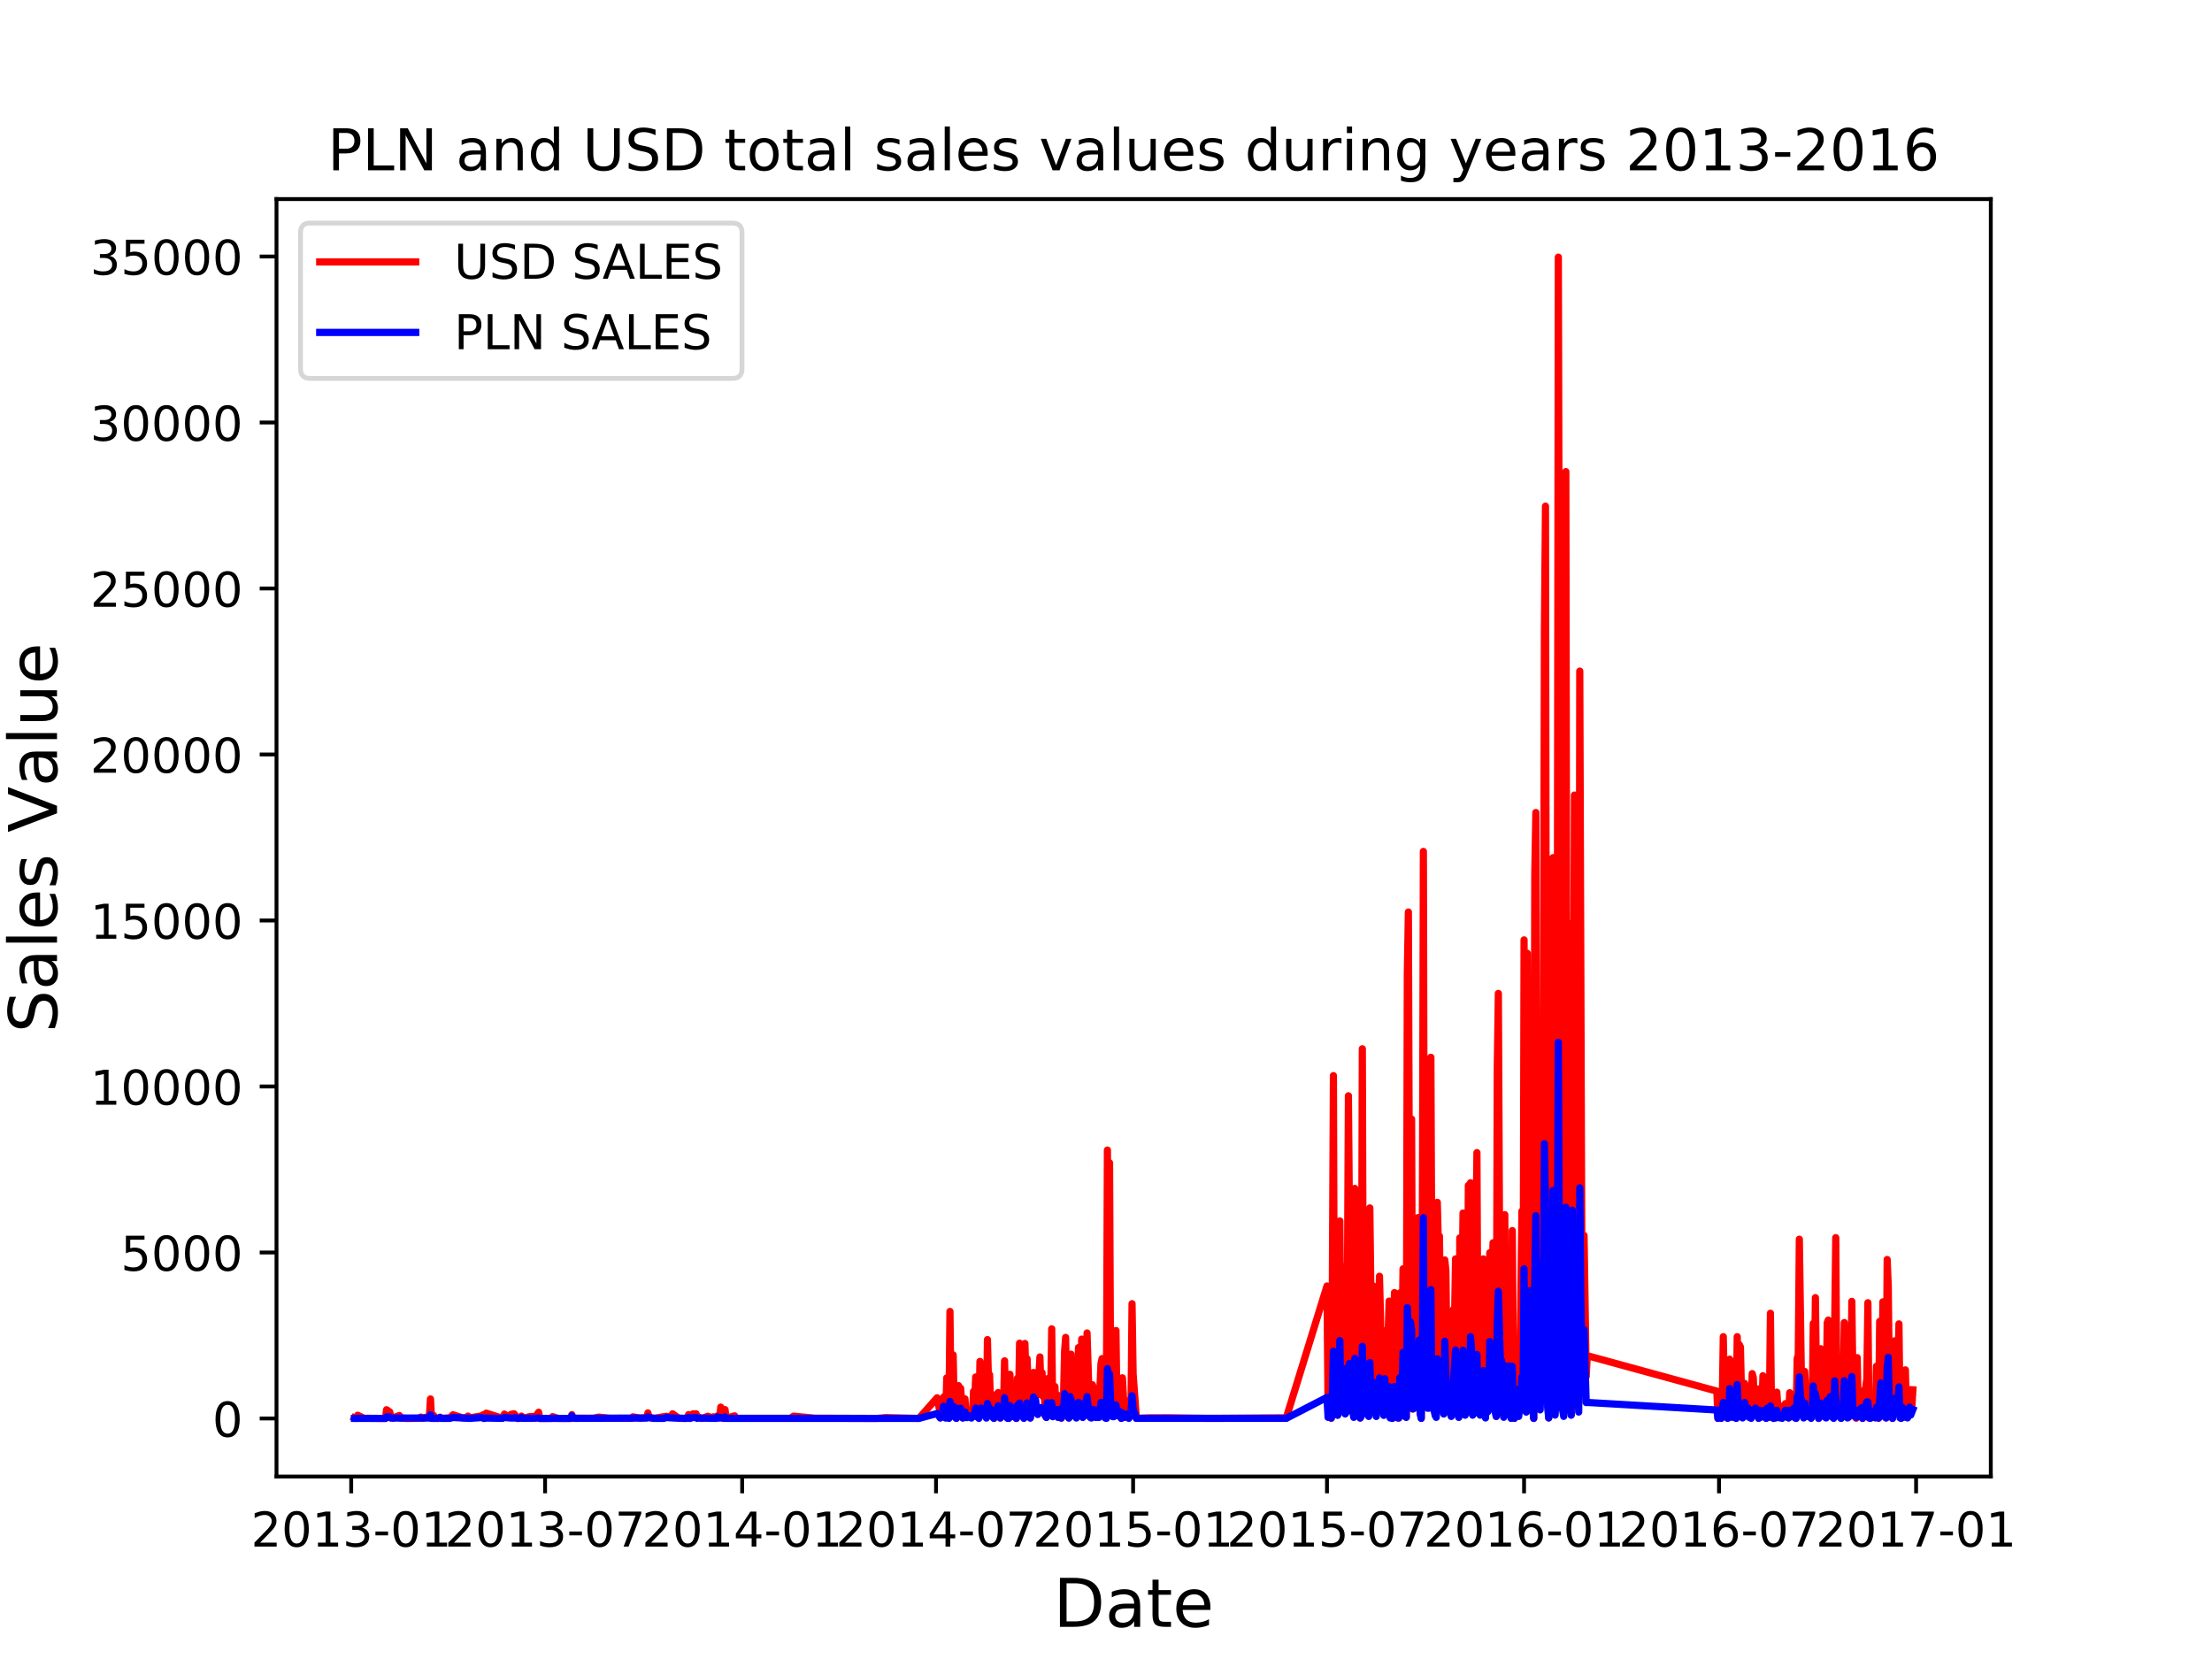 <?xml version="1.0" encoding="utf-8" standalone="no"?>
<!DOCTYPE svg PUBLIC "-//W3C//DTD SVG 1.1//EN"
  "http://www.w3.org/Graphics/SVG/1.1/DTD/svg11.dtd">
<!-- Created with matplotlib (https://matplotlib.org/) -->
<svg height="345.6pt" version="1.1" viewBox="0 0 460.8 345.6" width="460.8pt" xmlns="http://www.w3.org/2000/svg" xmlns:xlink="http://www.w3.org/1999/xlink">
 <defs>
  <style type="text/css">
*{stroke-linecap:butt;stroke-linejoin:round;}
  </style>
 </defs>
 <g id="figure_1">
  <g id="patch_1">
   <path d="M 0 345.6 
L 460.8 345.6 
L 460.8 0 
L 0 0 
z
" style="fill:#ffffff;"/>
  </g>
  <g id="axes_1">
   <g id="patch_2">
    <path d="M 57.6 307.584 
L 414.72 307.584 
L 414.72 41.472 
L 57.6 41.472 
z
" style="fill:#ffffff;"/>
   </g>
   <g id="matplotlib.axis_1">
    <g id="xtick_1">
     <g id="line2d_1">
      <defs>
       <path d="M 0 0 
L 0 3.5 
" id="m0c2eae03b6" style="stroke:#000000;stroke-width:0.8;"/>
      </defs>
      <g>
       <use style="stroke:#000000;stroke-width:0.8;" x="73.163" xlink:href="#m0c2eae03b6" y="307.584"/>
      </g>
     </g>
     <g id="text_1">
      <!-- 2013-01 -->
      <defs>
       <path d="M 19.188 8.297 
L 53.609 8.297 
L 53.609 0 
L 7.328 0 
L 7.328 8.297 
Q 12.938 14.109 22.625 23.891 
Q 32.328 33.688 34.812 36.531 
Q 39.547 41.844 41.422 45.531 
Q 43.312 49.219 43.312 52.781 
Q 43.312 58.594 39.234 62.25 
Q 35.156 65.922 28.609 65.922 
Q 23.969 65.922 18.812 64.312 
Q 13.672 62.703 7.812 59.422 
L 7.812 69.391 
Q 13.766 71.781 18.938 73 
Q 24.125 74.219 28.422 74.219 
Q 39.75 74.219 46.484 68.547 
Q 53.219 62.891 53.219 53.422 
Q 53.219 48.922 51.531 44.891 
Q 49.859 40.875 45.406 35.406 
Q 44.188 33.984 37.641 27.219 
Q 31.109 20.453 19.188 8.297 
z
" id="DejaVuSans-50"/>
       <path d="M 31.781 66.406 
Q 24.172 66.406 20.328 58.906 
Q 16.5 51.422 16.5 36.375 
Q 16.5 21.391 20.328 13.891 
Q 24.172 6.391 31.781 6.391 
Q 39.453 6.391 43.281 13.891 
Q 47.125 21.391 47.125 36.375 
Q 47.125 51.422 43.281 58.906 
Q 39.453 66.406 31.781 66.406 
z
M 31.781 74.219 
Q 44.047 74.219 50.516 64.516 
Q 56.984 54.828 56.984 36.375 
Q 56.984 17.969 50.516 8.266 
Q 44.047 -1.422 31.781 -1.422 
Q 19.531 -1.422 13.062 8.266 
Q 6.594 17.969 6.594 36.375 
Q 6.594 54.828 13.062 64.516 
Q 19.531 74.219 31.781 74.219 
z
" id="DejaVuSans-48"/>
       <path d="M 12.406 8.297 
L 28.516 8.297 
L 28.516 63.922 
L 10.984 60.406 
L 10.984 69.391 
L 28.422 72.906 
L 38.281 72.906 
L 38.281 8.297 
L 54.391 8.297 
L 54.391 0 
L 12.406 0 
z
" id="DejaVuSans-49"/>
       <path d="M 40.578 39.312 
Q 47.656 37.797 51.625 33 
Q 55.609 28.219 55.609 21.188 
Q 55.609 10.406 48.188 4.484 
Q 40.766 -1.422 27.094 -1.422 
Q 22.516 -1.422 17.656 -0.516 
Q 12.797 0.391 7.625 2.203 
L 7.625 11.719 
Q 11.719 9.328 16.594 8.109 
Q 21.484 6.891 26.812 6.891 
Q 36.078 6.891 40.938 10.547 
Q 45.797 14.203 45.797 21.188 
Q 45.797 27.641 41.281 31.266 
Q 36.766 34.906 28.719 34.906 
L 20.219 34.906 
L 20.219 43.016 
L 29.109 43.016 
Q 36.375 43.016 40.234 45.922 
Q 44.094 48.828 44.094 54.297 
Q 44.094 59.906 40.109 62.906 
Q 36.141 65.922 28.719 65.922 
Q 24.656 65.922 20.016 65.031 
Q 15.375 64.156 9.812 62.312 
L 9.812 71.094 
Q 15.438 72.656 20.344 73.438 
Q 25.25 74.219 29.594 74.219 
Q 40.828 74.219 47.359 69.109 
Q 53.906 64.016 53.906 55.328 
Q 53.906 49.266 50.438 45.094 
Q 46.969 40.922 40.578 39.312 
z
" id="DejaVuSans-51"/>
       <path d="M 4.891 31.391 
L 31.203 31.391 
L 31.203 23.391 
L 4.891 23.391 
z
" id="DejaVuSans-45"/>
      </defs>
      <g transform="translate(52.272 322.182)scale(0.1 -0.1)">
       <use xlink:href="#DejaVuSans-50"/>
       <use x="63.623" xlink:href="#DejaVuSans-48"/>
       <use x="127.246" xlink:href="#DejaVuSans-49"/>
       <use x="190.869" xlink:href="#DejaVuSans-51"/>
       <use x="254.492" xlink:href="#DejaVuSans-45"/>
       <use x="290.576" xlink:href="#DejaVuSans-48"/>
       <use x="354.199" xlink:href="#DejaVuSans-49"/>
      </g>
     </g>
    </g>
    <g id="xtick_2">
     <g id="line2d_2">
      <g>
       <use style="stroke:#000000;stroke-width:0.8;" x="113.55" xlink:href="#m0c2eae03b6" y="307.584"/>
      </g>
     </g>
     <g id="text_2">
      <!-- 2013-07 -->
      <defs>
       <path d="M 8.203 72.906 
L 55.078 72.906 
L 55.078 68.703 
L 28.609 0 
L 18.312 0 
L 43.219 64.594 
L 8.203 64.594 
z
" id="DejaVuSans-55"/>
      </defs>
      <g transform="translate(92.659 322.182)scale(0.1 -0.1)">
       <use xlink:href="#DejaVuSans-50"/>
       <use x="63.623" xlink:href="#DejaVuSans-48"/>
       <use x="127.246" xlink:href="#DejaVuSans-49"/>
       <use x="190.869" xlink:href="#DejaVuSans-51"/>
       <use x="254.492" xlink:href="#DejaVuSans-45"/>
       <use x="290.576" xlink:href="#DejaVuSans-48"/>
       <use x="354.199" xlink:href="#DejaVuSans-55"/>
      </g>
     </g>
    </g>
    <g id="xtick_3">
     <g id="line2d_3">
      <g>
       <use style="stroke:#000000;stroke-width:0.8;" x="154.606" xlink:href="#m0c2eae03b6" y="307.584"/>
      </g>
     </g>
     <g id="text_3">
      <!-- 2014-01 -->
      <defs>
       <path d="M 37.797 64.312 
L 12.891 25.391 
L 37.797 25.391 
z
M 35.203 72.906 
L 47.609 72.906 
L 47.609 25.391 
L 58.016 25.391 
L 58.016 17.188 
L 47.609 17.188 
L 47.609 0 
L 37.797 0 
L 37.797 17.188 
L 4.891 17.188 
L 4.891 26.703 
z
" id="DejaVuSans-52"/>
      </defs>
      <g transform="translate(133.714 322.182)scale(0.1 -0.1)">
       <use xlink:href="#DejaVuSans-50"/>
       <use x="63.623" xlink:href="#DejaVuSans-48"/>
       <use x="127.246" xlink:href="#DejaVuSans-49"/>
       <use x="190.869" xlink:href="#DejaVuSans-52"/>
       <use x="254.492" xlink:href="#DejaVuSans-45"/>
       <use x="290.576" xlink:href="#DejaVuSans-48"/>
       <use x="354.199" xlink:href="#DejaVuSans-49"/>
      </g>
     </g>
    </g>
    <g id="xtick_4">
     <g id="line2d_4">
      <g>
       <use style="stroke:#000000;stroke-width:0.8;" x="194.992" xlink:href="#m0c2eae03b6" y="307.584"/>
      </g>
     </g>
     <g id="text_4">
      <!-- 2014-07 -->
      <g transform="translate(174.101 322.182)scale(0.1 -0.1)">
       <use xlink:href="#DejaVuSans-50"/>
       <use x="63.623" xlink:href="#DejaVuSans-48"/>
       <use x="127.246" xlink:href="#DejaVuSans-49"/>
       <use x="190.869" xlink:href="#DejaVuSans-52"/>
       <use x="254.492" xlink:href="#DejaVuSans-45"/>
       <use x="290.576" xlink:href="#DejaVuSans-48"/>
       <use x="354.199" xlink:href="#DejaVuSans-55"/>
      </g>
     </g>
    </g>
    <g id="xtick_5">
     <g id="line2d_5">
      <g>
       <use style="stroke:#000000;stroke-width:0.8;" x="236.048" xlink:href="#m0c2eae03b6" y="307.584"/>
      </g>
     </g>
     <g id="text_5">
      <!-- 2015-01 -->
      <defs>
       <path d="M 10.797 72.906 
L 49.516 72.906 
L 49.516 64.594 
L 19.828 64.594 
L 19.828 46.734 
Q 21.969 47.469 24.109 47.828 
Q 26.266 48.188 28.422 48.188 
Q 40.625 48.188 47.75 41.5 
Q 54.891 34.812 54.891 23.391 
Q 54.891 11.625 47.562 5.094 
Q 40.234 -1.422 26.906 -1.422 
Q 22.312 -1.422 17.547 -0.641 
Q 12.797 0.141 7.719 1.703 
L 7.719 11.625 
Q 12.109 9.234 16.797 8.062 
Q 21.484 6.891 26.703 6.891 
Q 35.156 6.891 40.078 11.328 
Q 45.016 15.766 45.016 23.391 
Q 45.016 31 40.078 35.438 
Q 35.156 39.891 26.703 39.891 
Q 22.75 39.891 18.812 39.016 
Q 14.891 38.141 10.797 36.281 
z
" id="DejaVuSans-53"/>
      </defs>
      <g transform="translate(215.157 322.182)scale(0.1 -0.1)">
       <use xlink:href="#DejaVuSans-50"/>
       <use x="63.623" xlink:href="#DejaVuSans-48"/>
       <use x="127.246" xlink:href="#DejaVuSans-49"/>
       <use x="190.869" xlink:href="#DejaVuSans-53"/>
       <use x="254.492" xlink:href="#DejaVuSans-45"/>
       <use x="290.576" xlink:href="#DejaVuSans-48"/>
       <use x="354.199" xlink:href="#DejaVuSans-49"/>
      </g>
     </g>
    </g>
    <g id="xtick_6">
     <g id="line2d_6">
      <g>
       <use style="stroke:#000000;stroke-width:0.8;" x="276.435" xlink:href="#m0c2eae03b6" y="307.584"/>
      </g>
     </g>
     <g id="text_6">
      <!-- 2015-07 -->
      <g transform="translate(255.544 322.182)scale(0.1 -0.1)">
       <use xlink:href="#DejaVuSans-50"/>
       <use x="63.623" xlink:href="#DejaVuSans-48"/>
       <use x="127.246" xlink:href="#DejaVuSans-49"/>
       <use x="190.869" xlink:href="#DejaVuSans-53"/>
       <use x="254.492" xlink:href="#DejaVuSans-45"/>
       <use x="290.576" xlink:href="#DejaVuSans-48"/>
       <use x="354.199" xlink:href="#DejaVuSans-55"/>
      </g>
     </g>
    </g>
    <g id="xtick_7">
     <g id="line2d_7">
      <g>
       <use style="stroke:#000000;stroke-width:0.8;" x="317.491" xlink:href="#m0c2eae03b6" y="307.584"/>
      </g>
     </g>
     <g id="text_7">
      <!-- 2016-01 -->
      <defs>
       <path d="M 33.016 40.375 
Q 26.375 40.375 22.484 35.828 
Q 18.609 31.297 18.609 23.391 
Q 18.609 15.531 22.484 10.953 
Q 26.375 6.391 33.016 6.391 
Q 39.656 6.391 43.531 10.953 
Q 47.406 15.531 47.406 23.391 
Q 47.406 31.297 43.531 35.828 
Q 39.656 40.375 33.016 40.375 
z
M 52.594 71.297 
L 52.594 62.312 
Q 48.875 64.062 45.094 64.984 
Q 41.312 65.922 37.594 65.922 
Q 27.828 65.922 22.672 59.328 
Q 17.531 52.734 16.797 39.406 
Q 19.672 43.656 24.016 45.922 
Q 28.375 48.188 33.594 48.188 
Q 44.578 48.188 50.953 41.516 
Q 57.328 34.859 57.328 23.391 
Q 57.328 12.156 50.688 5.359 
Q 44.047 -1.422 33.016 -1.422 
Q 20.359 -1.422 13.672 8.266 
Q 6.984 17.969 6.984 36.375 
Q 6.984 53.656 15.188 63.938 
Q 23.391 74.219 37.203 74.219 
Q 40.922 74.219 44.703 73.484 
Q 48.484 72.75 52.594 71.297 
z
" id="DejaVuSans-54"/>
      </defs>
      <g transform="translate(296.6 322.182)scale(0.1 -0.1)">
       <use xlink:href="#DejaVuSans-50"/>
       <use x="63.623" xlink:href="#DejaVuSans-48"/>
       <use x="127.246" xlink:href="#DejaVuSans-49"/>
       <use x="190.869" xlink:href="#DejaVuSans-54"/>
       <use x="254.492" xlink:href="#DejaVuSans-45"/>
       <use x="290.576" xlink:href="#DejaVuSans-48"/>
       <use x="354.199" xlink:href="#DejaVuSans-49"/>
      </g>
     </g>
    </g>
    <g id="xtick_8">
     <g id="line2d_8">
      <g>
       <use style="stroke:#000000;stroke-width:0.8;" x="358.101" xlink:href="#m0c2eae03b6" y="307.584"/>
      </g>
     </g>
     <g id="text_8">
      <!-- 2016-07 -->
      <g transform="translate(337.209 322.182)scale(0.1 -0.1)">
       <use xlink:href="#DejaVuSans-50"/>
       <use x="63.623" xlink:href="#DejaVuSans-48"/>
       <use x="127.246" xlink:href="#DejaVuSans-49"/>
       <use x="190.869" xlink:href="#DejaVuSans-54"/>
       <use x="254.492" xlink:href="#DejaVuSans-45"/>
       <use x="290.576" xlink:href="#DejaVuSans-48"/>
       <use x="354.199" xlink:href="#DejaVuSans-55"/>
      </g>
     </g>
    </g>
    <g id="xtick_9">
     <g id="line2d_9">
      <g>
       <use style="stroke:#000000;stroke-width:0.8;" x="399.157" xlink:href="#m0c2eae03b6" y="307.584"/>
      </g>
     </g>
     <g id="text_9">
      <!-- 2017-01 -->
      <g transform="translate(378.265 322.182)scale(0.1 -0.1)">
       <use xlink:href="#DejaVuSans-50"/>
       <use x="63.623" xlink:href="#DejaVuSans-48"/>
       <use x="127.246" xlink:href="#DejaVuSans-49"/>
       <use x="190.869" xlink:href="#DejaVuSans-55"/>
       <use x="254.492" xlink:href="#DejaVuSans-45"/>
       <use x="290.576" xlink:href="#DejaVuSans-48"/>
       <use x="354.199" xlink:href="#DejaVuSans-49"/>
      </g>
     </g>
    </g>
    <g id="text_10">
     <!-- Date -->
     <defs>
      <path d="M 19.672 64.797 
L 19.672 8.109 
L 31.594 8.109 
Q 46.688 8.109 53.688 14.938 
Q 60.688 21.781 60.688 36.531 
Q 60.688 51.172 53.688 57.984 
Q 46.688 64.797 31.594 64.797 
z
M 9.812 72.906 
L 30.078 72.906 
Q 51.266 72.906 61.172 64.094 
Q 71.094 55.281 71.094 36.531 
Q 71.094 17.672 61.125 8.828 
Q 51.172 0 30.078 0 
L 9.812 0 
z
" id="DejaVuSans-68"/>
      <path d="M 34.281 27.484 
Q 23.391 27.484 19.188 25 
Q 14.984 22.516 14.984 16.5 
Q 14.984 11.719 18.141 8.906 
Q 21.297 6.109 26.703 6.109 
Q 34.188 6.109 38.703 11.406 
Q 43.219 16.703 43.219 25.484 
L 43.219 27.484 
z
M 52.203 31.203 
L 52.203 0 
L 43.219 0 
L 43.219 8.297 
Q 40.141 3.328 35.547 0.953 
Q 30.953 -1.422 24.312 -1.422 
Q 15.922 -1.422 10.953 3.297 
Q 6 8.016 6 15.922 
Q 6 25.141 12.172 29.828 
Q 18.359 34.516 30.609 34.516 
L 43.219 34.516 
L 43.219 35.406 
Q 43.219 41.609 39.141 45 
Q 35.062 48.391 27.688 48.391 
Q 23 48.391 18.547 47.266 
Q 14.109 46.141 10.016 43.891 
L 10.016 52.203 
Q 14.938 54.109 19.578 55.047 
Q 24.219 56 28.609 56 
Q 40.484 56 46.344 49.844 
Q 52.203 43.703 52.203 31.203 
z
" id="DejaVuSans-97"/>
      <path d="M 18.312 70.219 
L 18.312 54.688 
L 36.812 54.688 
L 36.812 47.703 
L 18.312 47.703 
L 18.312 18.016 
Q 18.312 11.328 20.141 9.422 
Q 21.969 7.516 27.594 7.516 
L 36.812 7.516 
L 36.812 0 
L 27.594 0 
Q 17.188 0 13.234 3.875 
Q 9.281 7.766 9.281 18.016 
L 9.281 47.703 
L 2.688 47.703 
L 2.688 54.688 
L 9.281 54.688 
L 9.281 70.219 
z
" id="DejaVuSans-116"/>
      <path d="M 56.203 29.594 
L 56.203 25.203 
L 14.891 25.203 
Q 15.484 15.922 20.484 11.062 
Q 25.484 6.203 34.422 6.203 
Q 39.594 6.203 44.453 7.469 
Q 49.312 8.734 54.109 11.281 
L 54.109 2.781 
Q 49.266 0.734 44.188 -0.344 
Q 39.109 -1.422 33.891 -1.422 
Q 20.797 -1.422 13.156 6.188 
Q 5.516 13.812 5.516 26.812 
Q 5.516 40.234 12.766 48.109 
Q 20.016 56 32.328 56 
Q 43.359 56 49.781 48.891 
Q 56.203 41.797 56.203 29.594 
z
M 47.219 32.234 
Q 47.125 39.594 43.094 43.984 
Q 39.062 48.391 32.422 48.391 
Q 24.906 48.391 20.391 44.141 
Q 15.875 39.891 15.188 32.172 
z
" id="DejaVuSans-101"/>
     </defs>
     <g transform="translate(219.429 338.9)scale(0.14 -0.14)">
      <use xlink:href="#DejaVuSans-68"/>
      <use x="77.002" xlink:href="#DejaVuSans-97"/>
      <use x="138.281" xlink:href="#DejaVuSans-116"/>
      <use x="177.49" xlink:href="#DejaVuSans-101"/>
     </g>
    </g>
   </g>
   <g id="matplotlib.axis_2">
    <g id="ytick_1">
     <g id="line2d_10">
      <defs>
       <path d="M 0 0 
L -3.5 0 
" id="mef50a500f3" style="stroke:#000000;stroke-width:0.8;"/>
      </defs>
      <g>
       <use style="stroke:#000000;stroke-width:0.8;" x="57.6" xlink:href="#mef50a500f3" y="295.495"/>
      </g>
     </g>
     <g id="text_11">
      <!-- 0 -->
      <g transform="translate(44.237 299.294)scale(0.1 -0.1)">
       <use xlink:href="#DejaVuSans-48"/>
      </g>
     </g>
    </g>
    <g id="ytick_2">
     <g id="line2d_11">
      <g>
       <use style="stroke:#000000;stroke-width:0.8;" x="57.6" xlink:href="#mef50a500f3" y="260.914"/>
      </g>
     </g>
     <g id="text_12">
      <!-- 5000 -->
      <g transform="translate(25.15 264.713)scale(0.1 -0.1)">
       <use xlink:href="#DejaVuSans-53"/>
       <use x="63.623" xlink:href="#DejaVuSans-48"/>
       <use x="127.246" xlink:href="#DejaVuSans-48"/>
       <use x="190.869" xlink:href="#DejaVuSans-48"/>
      </g>
     </g>
    </g>
    <g id="ytick_3">
     <g id="line2d_12">
      <g>
       <use style="stroke:#000000;stroke-width:0.8;" x="57.6" xlink:href="#mef50a500f3" y="226.333"/>
      </g>
     </g>
     <g id="text_13">
      <!-- 10000 -->
      <g transform="translate(18.788 230.133)scale(0.1 -0.1)">
       <use xlink:href="#DejaVuSans-49"/>
       <use x="63.623" xlink:href="#DejaVuSans-48"/>
       <use x="127.246" xlink:href="#DejaVuSans-48"/>
       <use x="190.869" xlink:href="#DejaVuSans-48"/>
       <use x="254.492" xlink:href="#DejaVuSans-48"/>
      </g>
     </g>
    </g>
    <g id="ytick_4">
     <g id="line2d_13">
      <g>
       <use style="stroke:#000000;stroke-width:0.8;" x="57.6" xlink:href="#mef50a500f3" y="191.753"/>
      </g>
     </g>
     <g id="text_14">
      <!-- 15000 -->
      <g transform="translate(18.788 195.552)scale(0.1 -0.1)">
       <use xlink:href="#DejaVuSans-49"/>
       <use x="63.623" xlink:href="#DejaVuSans-53"/>
       <use x="127.246" xlink:href="#DejaVuSans-48"/>
       <use x="190.869" xlink:href="#DejaVuSans-48"/>
       <use x="254.492" xlink:href="#DejaVuSans-48"/>
      </g>
     </g>
    </g>
    <g id="ytick_5">
     <g id="line2d_14">
      <g>
       <use style="stroke:#000000;stroke-width:0.8;" x="57.6" xlink:href="#mef50a500f3" y="157.172"/>
      </g>
     </g>
     <g id="text_15">
      <!-- 20000 -->
      <g transform="translate(18.788 160.971)scale(0.1 -0.1)">
       <use xlink:href="#DejaVuSans-50"/>
       <use x="63.623" xlink:href="#DejaVuSans-48"/>
       <use x="127.246" xlink:href="#DejaVuSans-48"/>
       <use x="190.869" xlink:href="#DejaVuSans-48"/>
       <use x="254.492" xlink:href="#DejaVuSans-48"/>
      </g>
     </g>
    </g>
    <g id="ytick_6">
     <g id="line2d_15">
      <g>
       <use style="stroke:#000000;stroke-width:0.8;" x="57.6" xlink:href="#mef50a500f3" y="122.591"/>
      </g>
     </g>
     <g id="text_16">
      <!-- 25000 -->
      <g transform="translate(18.788 126.39)scale(0.1 -0.1)">
       <use xlink:href="#DejaVuSans-50"/>
       <use x="63.623" xlink:href="#DejaVuSans-53"/>
       <use x="127.246" xlink:href="#DejaVuSans-48"/>
       <use x="190.869" xlink:href="#DejaVuSans-48"/>
       <use x="254.492" xlink:href="#DejaVuSans-48"/>
      </g>
     </g>
    </g>
    <g id="ytick_7">
     <g id="line2d_16">
      <g>
       <use style="stroke:#000000;stroke-width:0.8;" x="57.6" xlink:href="#mef50a500f3" y="88.01"/>
      </g>
     </g>
     <g id="text_17">
      <!-- 30000 -->
      <g transform="translate(18.788 91.81)scale(0.1 -0.1)">
       <use xlink:href="#DejaVuSans-51"/>
       <use x="63.623" xlink:href="#DejaVuSans-48"/>
       <use x="127.246" xlink:href="#DejaVuSans-48"/>
       <use x="190.869" xlink:href="#DejaVuSans-48"/>
       <use x="254.492" xlink:href="#DejaVuSans-48"/>
      </g>
     </g>
    </g>
    <g id="ytick_8">
     <g id="line2d_17">
      <g>
       <use style="stroke:#000000;stroke-width:0.8;" x="57.6" xlink:href="#mef50a500f3" y="53.43"/>
      </g>
     </g>
     <g id="text_18">
      <!-- 35000 -->
      <g transform="translate(18.788 57.229)scale(0.1 -0.1)">
       <use xlink:href="#DejaVuSans-51"/>
       <use x="63.623" xlink:href="#DejaVuSans-53"/>
       <use x="127.246" xlink:href="#DejaVuSans-48"/>
       <use x="190.869" xlink:href="#DejaVuSans-48"/>
       <use x="254.492" xlink:href="#DejaVuSans-48"/>
      </g>
     </g>
    </g>
    <g id="text_19">
     <!-- Sales Value -->
     <defs>
      <path d="M 53.516 70.516 
L 53.516 60.891 
Q 47.906 63.578 42.922 64.891 
Q 37.938 66.219 33.297 66.219 
Q 25.25 66.219 20.875 63.094 
Q 16.5 59.969 16.5 54.203 
Q 16.5 49.359 19.406 46.891 
Q 22.312 44.438 30.422 42.922 
L 36.375 41.703 
Q 47.406 39.594 52.656 34.297 
Q 57.906 29 57.906 20.125 
Q 57.906 9.516 50.797 4.047 
Q 43.703 -1.422 29.984 -1.422 
Q 24.812 -1.422 18.969 -0.25 
Q 13.141 0.922 6.891 3.219 
L 6.891 13.375 
Q 12.891 10.016 18.656 8.297 
Q 24.422 6.594 29.984 6.594 
Q 38.422 6.594 43.016 9.906 
Q 47.609 13.234 47.609 19.391 
Q 47.609 24.75 44.312 27.781 
Q 41.016 30.812 33.5 32.328 
L 27.484 33.5 
Q 16.453 35.688 11.516 40.375 
Q 6.594 45.062 6.594 53.422 
Q 6.594 63.094 13.406 68.656 
Q 20.219 74.219 32.172 74.219 
Q 37.312 74.219 42.625 73.281 
Q 47.953 72.359 53.516 70.516 
z
" id="DejaVuSans-83"/>
      <path d="M 9.422 75.984 
L 18.406 75.984 
L 18.406 0 
L 9.422 0 
z
" id="DejaVuSans-108"/>
      <path d="M 44.281 53.078 
L 44.281 44.578 
Q 40.484 46.531 36.375 47.5 
Q 32.281 48.484 27.875 48.484 
Q 21.188 48.484 17.844 46.438 
Q 14.5 44.391 14.5 40.281 
Q 14.5 37.156 16.891 35.375 
Q 19.281 33.594 26.516 31.984 
L 29.594 31.297 
Q 39.156 29.25 43.188 25.516 
Q 47.219 21.781 47.219 15.094 
Q 47.219 7.469 41.188 3.016 
Q 35.156 -1.422 24.609 -1.422 
Q 20.219 -1.422 15.453 -0.562 
Q 10.688 0.297 5.422 2 
L 5.422 11.281 
Q 10.406 8.688 15.234 7.391 
Q 20.062 6.109 24.812 6.109 
Q 31.156 6.109 34.562 8.281 
Q 37.984 10.453 37.984 14.406 
Q 37.984 18.062 35.516 20.016 
Q 33.062 21.969 24.703 23.781 
L 21.578 24.516 
Q 13.234 26.266 9.516 29.906 
Q 5.812 33.547 5.812 39.891 
Q 5.812 47.609 11.281 51.797 
Q 16.75 56 26.812 56 
Q 31.781 56 36.172 55.266 
Q 40.578 54.547 44.281 53.078 
z
" id="DejaVuSans-115"/>
      <path id="DejaVuSans-32"/>
      <path d="M 28.609 0 
L 0.781 72.906 
L 11.078 72.906 
L 34.188 11.531 
L 57.328 72.906 
L 67.578 72.906 
L 39.797 0 
z
" id="DejaVuSans-86"/>
      <path d="M 8.5 21.578 
L 8.5 54.688 
L 17.484 54.688 
L 17.484 21.922 
Q 17.484 14.156 20.5 10.266 
Q 23.531 6.391 29.594 6.391 
Q 36.859 6.391 41.078 11.031 
Q 45.312 15.672 45.312 23.688 
L 45.312 54.688 
L 54.297 54.688 
L 54.297 0 
L 45.312 0 
L 45.312 8.406 
Q 42.047 3.422 37.719 1 
Q 33.406 -1.422 27.688 -1.422 
Q 18.266 -1.422 13.375 4.438 
Q 8.5 10.297 8.5 21.578 
z
M 31.109 56 
z
" id="DejaVuSans-117"/>
     </defs>
     <g transform="translate(11.876 215.143)rotate(-90)scale(0.14 -0.14)">
      <use xlink:href="#DejaVuSans-83"/>
      <use x="63.477" xlink:href="#DejaVuSans-97"/>
      <use x="124.756" xlink:href="#DejaVuSans-108"/>
      <use x="152.539" xlink:href="#DejaVuSans-101"/>
      <use x="214.062" xlink:href="#DejaVuSans-115"/>
      <use x="266.162" xlink:href="#DejaVuSans-32"/>
      <use x="297.949" xlink:href="#DejaVuSans-86"/>
      <use x="366.248" xlink:href="#DejaVuSans-97"/>
      <use x="427.527" xlink:href="#DejaVuSans-108"/>
      <use x="455.311" xlink:href="#DejaVuSans-117"/>
      <use x="518.689" xlink:href="#DejaVuSans-101"/>
     </g>
    </g>
   </g>
   <g id="line2d_18">
    <path clip-path="url(#p65229b4e1c)" d="M 73.833 295.384 
L 74.056 295.488 
L 74.279 295.46 
L 74.502 294.817 
L 75.841 295.447 
L 80.304 295.488 
L 80.527 293.669 
L 81.196 294.139 
L 81.419 295.343 
L 81.642 295.177 
L 81.865 295.453 
L 82.089 295.287 
L 83.204 294.872 
L 83.427 295.412 
L 84.32 295.453 
L 84.766 295.488 
L 86.774 295.46 
L 87.444 295.453 
L 87.667 295.204 
L 88.113 295.474 
L 88.782 295.218 
L 89.229 295.294 
L 89.452 295.094 
L 89.675 291.428 
L 89.898 295.46 
L 90.121 295.433 
L 90.344 294.886 
L 90.567 295.274 
L 91.237 295.488 
L 91.683 295.225 
L 91.906 295.46 
L 93.691 295.357 
L 94.361 294.727 
L 96.369 295.357 
L 97.038 295.315 
L 97.261 295.46 
L 97.485 294.997 
L 97.931 295.35 
L 100.385 294.955 
L 100.608 294.734 
L 100.831 295.488 
L 101.278 294.388 
L 104.625 295.433 
L 105.071 294.582 
L 105.963 295.232 
L 106.187 295.246 
L 106.41 294.651 
L 107.079 294.513 
L 107.302 294.769 
L 107.749 295.474 
L 108.195 295.46 
L 108.641 294.997 
L 108.864 295.46 
L 110.426 295.094 
L 110.649 295.488 
L 110.872 295.059 
L 111.319 295.453 
L 112.211 294.195 
L 112.434 295.488 
L 114.889 295.481 
L 115.112 295.115 
L 116.227 295.46 
L 116.451 295.474 
L 118.905 295.481 
L 119.128 294.7 
L 119.351 295.26 
L 119.574 295.46 
L 119.798 295.433 
L 120.913 295.44 
L 123.591 295.46 
L 124.706 295.204 
L 126.938 295.453 
L 131.623 295.453 
L 131.847 295.156 
L 133.409 295.433 
L 134.747 295.246 
L 134.97 294.333 
L 135.194 295.308 
L 136.309 295.453 
L 138.764 295.038 
L 139.879 295.225 
L 140.102 294.527 
L 141.441 295.46 
L 143.003 295.481 
L 143.449 294.686 
L 143.673 295.488 
L 144.342 294.54 
L 145.011 294.52 
L 145.234 295.052 
L 146.127 295.488 
L 146.35 295.453 
L 147.466 295.025 
L 148.358 295.398 
L 148.581 295.156 
L 149.028 295.191 
L 149.251 295.453 
L 149.474 294.942 
L 149.92 295.343 
L 150.143 293.13 
L 150.59 295.447 
L 150.813 295.474 
L 151.036 293.641 
L 151.259 295.453 
L 153.044 294.942 
L 153.267 295.453 
L 164.647 295.453 
L 165.316 295.011 
L 169.779 295.433 
L 182.72 295.481 
L 184.505 295.315 
L 191.422 295.481 
L 195.216 291.186 
L 195.885 294.54 
L 196.331 293.835 
L 196.554 291.082 
L 196.778 290.847 
L 197.001 295.287 
L 197.224 287.03 
L 197.447 294.665 
L 197.67 295.391 
L 197.893 273.197 
L 198.116 292.521 
L 198.563 282.257 
L 198.786 293.316 
L 199.009 293.835 
L 199.232 295.447 
L 199.678 288.648 
L 199.901 291.802 
L 200.124 289.201 
L 200.571 295.357 
L 200.794 294.997 
L 201.017 291.401 
L 201.24 294.333 
L 201.463 294.043 
L 201.686 294.077 
L 201.91 294.907 
L 202.133 295.121 
L 202.356 294.693 
L 202.579 295.025 
L 202.802 289.851 
L 203.025 292.798 
L 203.248 286.85 
L 203.471 294.831 
L 203.695 292.901 
L 203.918 295.357 
L 204.141 283.606 
L 204.364 286.85 
L 204.587 293.316 
L 204.81 291.138 
L 205.48 295.094 
L 205.703 279.062 
L 205.926 288.164 
L 206.149 286.366 
L 206.372 293.669 
L 206.595 293.42 
L 207.042 295.447 
L 207.265 290.764 
L 207.488 290.508 
L 207.711 294.665 
L 207.934 290.093 
L 208.38 295.384 
L 208.603 292.625 
L 209.05 293.213 
L 209.273 283.488 
L 209.496 293.316 
L 209.719 294.976 
L 209.942 295.46 
L 210.165 295.357 
L 210.388 286.29 
L 210.612 293.116 
L 210.835 292.383 
L 211.058 290.944 
L 211.281 294.333 
L 211.727 295.481 
L 211.95 287.126 
L 212.173 291.843 
L 212.397 279.809 
L 212.62 285.072 
L 212.843 285.923 
L 213.066 283.544 
L 213.289 295.357 
L 213.512 279.864 
L 213.735 287.638 
L 213.959 283.046 
L 214.182 288.399 
L 214.405 290.329 
L 214.628 295.384 
L 215.297 285.909 
L 215.52 285.978 
L 215.744 290.37 
L 215.967 286.366 
L 216.19 290.557 
L 216.636 282.672 
L 216.859 289.547 
L 217.082 285.971 
L 217.305 290.958 
L 217.529 289.008 
L 217.752 294.942 
L 217.975 295.225 
L 218.198 292.092 
L 218.421 287.092 
L 218.867 291.069 
L 219.091 276.821 
L 219.314 294.914 
L 219.76 288.835 
L 219.983 294.388 
L 220.206 290.578 
L 220.429 293.545 
L 220.652 293.662 
L 220.876 295.308 
L 221.099 295.426 
L 221.322 290.515 
L 221.545 291.449 
L 221.768 281.593 
L 221.991 278.606 
L 222.214 293.379 
L 222.437 289.644 
L 222.661 295.384 
L 222.884 282.811 
L 223.107 282.098 
L 223.33 291.995 
L 223.553 292.313 
L 223.776 289.077 
L 224.223 294.886 
L 224.446 290.792 
L 224.669 280.722 
L 225.115 293.994 
L 225.338 278.965 
L 225.561 295.184 
L 225.784 293.351 
L 226.008 282.963 
L 226.231 287.528 
L 226.454 277.679 
L 226.9 292.002 
L 227.123 295.184 
L 227.346 295.135 
L 227.569 288.468 
L 227.793 289.084 
L 228.016 293.89 
L 228.462 291.864 
L 228.685 295.059 
L 228.908 294.478 
L 229.355 284.042 
L 229.578 283.018 
L 229.801 284.706 
L 230.024 291.912 
L 230.247 295.287 
L 230.47 295.412 
L 230.693 239.578 
L 230.916 272.367 
L 231.14 242.241 
L 231.363 288.392 
L 231.586 287.085 
L 231.809 293.475 
L 232.032 294.001 
L 232.255 291.179 
L 232.478 277.16 
L 232.701 294.872 
L 232.925 293.669 
L 233.148 291.733 
L 233.594 295.467 
L 233.817 287.023 
L 234.263 295.101 
L 234.487 294.375 
L 234.71 291.829 
L 234.933 294.644 
L 235.156 295.101 
L 235.379 293.704 
L 235.602 294.25 
L 235.825 271.579 
L 236.048 286.158 
L 236.718 295.46 
L 239.395 295.37 
L 243.412 295.357 
L 251.444 295.467 
L 254.568 295.46 
L 267.956 295.357 
L 276.435 267.893 
L 276.658 293.192 
L 276.881 290.446 
L 277.104 294.596 
L 277.328 295.467 
L 277.551 268.48 
L 277.774 224.072 
L 277.997 293.669 
L 278.22 276.904 
L 278.443 268.951 
L 278.666 294.457 
L 278.889 293.462 
L 279.113 254.344 
L 279.336 282.382 
L 279.559 275.272 
L 279.782 276.268 
L 280.005 263.847 
L 280.228 293.586 
L 280.451 292.251 
L 280.674 271.973 
L 280.898 228.27 
L 281.121 254.973 
L 281.344 264.123 
L 281.567 288.268 
L 282.013 294.935 
L 282.236 247.566 
L 282.46 283.551 
L 282.683 257.781 
L 282.906 290.017 
L 283.129 279.2 
L 283.352 295.398 
L 283.575 292.037 
L 283.798 218.477 
L 284.021 288.523 
L 284.245 270.223 
L 284.468 267.319 
L 284.914 293.628 
L 285.137 292.701 
L 285.36 251.633 
L 285.806 287.749 
L 286.03 267.865 
L 286.253 275.037 
L 286.476 289.146 
L 286.699 294.582 
L 286.922 274.027 
L 287.145 275.473 
L 287.368 265.866 
L 287.592 274.58 
L 287.815 289.941 
L 288.038 284.567 
L 288.261 294.285 
L 288.484 277.195 
L 288.707 290.861 
L 288.93 286.006 
L 289.377 271.039 
L 289.6 295.274 
L 289.823 289.547 
L 290.046 295.481 
L 290.492 269.269 
L 290.715 284.706 
L 290.938 276.904 
L 291.162 295.274 
L 291.385 295.412 
L 291.608 269.352 
L 291.831 281.801 
L 292.054 280.681 
L 292.277 264.317 
L 292.5 275.576 
L 292.724 295.025 
L 292.947 295.204 
L 293.17 202.957 
L 293.393 189.989 
L 293.616 255.658 
L 293.839 237.012 
L 294.062 233.125 
L 294.285 293.565 
L 294.509 292.694 
L 294.732 267.899 
L 294.955 262.007 
L 295.178 268.93 
L 295.401 253.638 
L 295.624 263.681 
L 295.847 294.001 
L 296.07 295.46 
L 296.294 259.808 
L 296.517 177.367 
L 296.74 275.161 
L 296.963 274 
L 297.186 279.74 
L 297.409 289.208 
L 297.632 290.764 
L 297.856 264.455 
L 298.079 220.247 
L 298.302 271.634 
L 298.971 294.665 
L 299.194 294.603 
L 299.417 250.457 
L 299.641 259.517 
L 299.864 257.525 
L 300.087 276.213 
L 300.31 278.979 
L 300.533 291.885 
L 300.756 293.296 
L 300.979 262.47 
L 301.202 264.649 
L 301.426 282.257 
L 301.649 280.03 
L 301.872 280.003 
L 302.095 293.897 
L 302.318 294.859 
L 302.764 272.775 
L 302.988 276.545 
L 303.211 262.249 
L 303.434 272.257 
L 303.657 289.54 
L 303.88 295.225 
L 304.103 257.871 
L 304.326 277.133 
L 304.549 271.51 
L 304.773 252.705 
L 304.996 264.683 
L 305.219 294.043 
L 305.442 288.911 
L 305.665 278.502 
L 305.888 246.944 
L 306.111 285.155 
L 306.334 246.39 
L 306.558 257.954 
L 306.781 293.316 
L 307.004 289.146 
L 307.227 277.859 
L 307.673 240.11 
L 307.896 288.579 
L 308.12 284.851 
L 308.343 292.867 
L 308.566 287.735 
L 309.012 262.249 
L 309.458 294.886 
L 309.681 270.804 
L 309.905 288.814 
L 310.128 289.519 
L 310.351 260.969 
L 310.574 277.859 
L 311.02 258.895 
L 311.243 270.085 
L 311.466 290.799 
L 311.69 295.08 
L 311.913 222.294 
L 312.136 206.947 
L 312.359 252.788 
L 312.582 273.363 
L 312.805 268.626 
L 313.028 293.282 
L 313.252 294.935 
L 313.475 253.03 
L 313.698 290.778 
L 313.921 270.514 
L 314.144 271.344 
L 314.367 271.288 
L 314.59 293.296 
L 314.813 295.46 
L 315.037 256.35 
L 315.26 283.53 
L 315.483 295.453 
L 315.706 286.573 
L 315.929 282.735 
L 316.152 293.946 
L 316.375 293.42 
L 316.598 288.302 
L 317.045 252.297 
L 317.268 290.093 
L 317.491 195.792 
L 317.714 292.452 
L 317.937 292.735 
L 318.16 198.586 
L 318.384 263.003 
L 318.607 229.46 
L 318.83 223.456 
L 319.053 224.466 
L 319.276 288.71 
L 319.499 295.488 
L 319.722 182.291 
L 319.945 169.261 
L 320.169 255.935 
L 320.392 257.636 
L 320.615 241.646 
L 320.838 289.796 
L 321.507 234.896 
L 321.73 131.167 
L 321.954 105.439 
L 322.177 251.439 
L 322.4 284.291 
L 322.623 295.37 
L 322.846 219.196 
L 323.069 202.155 
L 323.292 258.341 
L 323.516 178.667 
L 323.739 273.626 
L 323.962 292.417 
L 324.185 281.019 
L 324.408 209.679 
L 324.631 53.568 
L 325.077 231.009 
L 325.301 253.666 
L 325.524 288.247 
L 325.747 294.278 
L 326.193 98.246 
L 326.416 231.783 
L 326.639 255.935 
L 326.862 230.379 
L 327.086 274.574 
L 327.309 294.665 
L 327.532 192.306 
L 327.755 243.105 
L 327.978 165.63 
L 328.201 229.266 
L 328.424 199.001 
L 328.647 279.449 
L 328.871 292.3 
L 329.094 139.799 
L 329.54 266.738 
L 329.763 258.148 
L 329.986 257.373 
L 330.433 286.746 
L 330.656 282.41 
L 357.654 289.796 
L 357.878 295.474 
L 358.101 293.351 
L 358.324 295.267 
L 358.547 295.447 
L 358.77 292.348 
L 358.993 278.454 
L 359.216 290.64 
L 359.439 295.108 
L 359.663 294.077 
L 359.886 295.177 
L 360.109 294.762 
L 360.332 283.15 
L 360.555 293.87 
L 360.778 292.3 
L 361.001 295.204 
L 361.225 293.704 
L 361.448 295.101 
L 361.671 295.46 
L 361.894 278.454 
L 362.117 288.399 
L 362.34 280.127 
L 362.563 280.618 
L 362.786 290.315 
L 363.01 294.596 
L 363.233 294.914 
L 363.456 288.191 
L 363.679 293.213 
L 363.902 292.715 
L 364.125 290.142 
L 364.348 294.976 
L 364.571 295.267 
L 364.795 295.253 
L 365.018 286.144 
L 365.241 286.974 
L 365.464 293.047 
L 365.687 289.208 
L 365.91 290.993 
L 366.133 294.803 
L 366.357 295.419 
L 366.58 289.298 
L 366.803 294.769 
L 367.026 294.222 
L 367.249 286.587 
L 367.472 291.401 
L 367.918 295.44 
L 368.142 289.893 
L 368.365 292.452 
L 368.588 293.69 
L 368.811 273.571 
L 369.034 293.628 
L 369.257 295.184 
L 369.48 295.488 
L 369.703 290.239 
L 369.927 295.163 
L 370.15 290.017 
L 370.373 293.379 
L 370.596 293.628 
L 370.819 295.287 
L 371.042 295.038 
L 371.265 295.218 
L 371.489 292.839 
L 371.712 293.254 
L 371.935 292.396 
L 372.381 295.267 
L 372.604 295.37 
L 372.827 290.128 
L 373.05 294.942 
L 373.274 291.885 
L 373.497 292.977 
L 373.72 292.569 
L 373.943 295.218 
L 374.166 295.447 
L 374.389 282.997 
L 374.612 282.257 
L 374.835 258.148 
L 375.282 288.357 
L 375.505 294.008 
L 375.728 295.08 
L 375.951 285.681 
L 376.174 289.81 
L 376.397 290.059 
L 376.621 293.641 
L 376.844 292.784 
L 377.067 295.121 
L 377.29 295.274 
L 377.513 293.607 
L 377.736 275.687 
L 377.959 288.108 
L 378.182 270.32 
L 378.406 287.776 
L 378.629 290.508 
L 378.852 295.453 
L 379.075 292.286 
L 379.298 280.964 
L 379.744 290.578 
L 379.967 294.554 
L 380.191 294.976 
L 380.414 294.637 
L 380.637 275.576 
L 380.86 274.995 
L 381.083 289.208 
L 381.306 279.851 
L 381.753 293.98 
L 381.976 294.734 
L 382.422 257.823 
L 382.645 291.179 
L 382.868 293.42 
L 383.091 282.735 
L 383.314 294.354 
L 383.538 295.453 
L 383.761 287.901 
L 383.984 288.413 
L 384.207 275.507 
L 384.43 289.685 
L 384.653 291.843 
L 384.876 295.149 
L 385.099 295.121 
L 385.323 283.917 
L 385.546 293.074 
L 385.769 271.095 
L 385.992 287.465 
L 386.215 289.63 
L 386.438 295.191 
L 386.661 295.433 
L 386.884 282.825 
L 387.108 293.226 
L 387.331 294.375 
L 387.554 293.074 
L 387.777 289.768 
L 388 295.481 
L 388.223 293.558 
L 388.446 293.918 
L 388.67 288.994 
L 388.893 287.202 
L 389.116 271.378 
L 389.339 295.343 
L 389.562 295.453 
L 389.785 295.37 
L 390.231 292.832 
L 390.455 293.047 
L 390.678 295.038 
L 390.901 284.602 
L 391.124 294.997 
L 391.347 295.467 
L 391.57 275.265 
L 391.793 275.244 
L 392.016 289.893 
L 392.24 271.192 
L 392.463 288.44 
L 392.686 294.188 
L 392.909 295.384 
L 393.132 262.38 
L 393.355 267.899 
L 393.578 287.403 
L 393.802 291.899 
L 394.025 285.529 
L 394.248 295.488 
L 394.694 279.311 
L 395.14 292.23 
L 395.363 287.431 
L 395.587 275.784 
L 395.81 294.748 
L 396.033 295.447 
L 396.256 293.192 
L 396.479 293.524 
L 396.702 294.126 
L 396.925 285.37 
L 397.148 294.623 
L 397.372 294.499 
L 397.818 291.075 
L 398.264 293.268 
L 398.487 289.519 
L 398.487 289.519 
" style="fill:none;stroke:#ff0000;stroke-linecap:square;stroke-width:1.5;"/>
   </g>
   <g id="line2d_19">
    <path clip-path="url(#p65229b4e1c)" d="M 73.833 295.473 
L 80.304 295.474 
L 80.527 295.155 
L 81.196 295.153 
L 81.419 295.409 
L 89.452 295.407 
L 89.675 294.701 
L 89.898 295.473 
L 91.237 295.473 
L 91.683 295.296 
L 91.906 295.472 
L 93.691 295.472 
L 94.361 295.294 
L 97.931 295.473 
L 100.385 295.299 
L 100.831 295.473 
L 101.278 295.407 
L 104.625 295.473 
L 105.071 295.293 
L 106.41 295.404 
L 107.079 295.404 
L 107.302 295.29 
L 107.749 295.472 
L 108.195 295.472 
L 108.641 295.292 
L 108.864 295.473 
L 112.211 295.404 
L 112.434 295.472 
L 118.905 295.473 
L 119.128 294.945 
L 119.351 295.407 
L 119.798 295.473 
L 134.747 295.409 
L 134.97 295.153 
L 135.194 295.303 
L 136.309 295.474 
L 138.317 295.474 
L 138.764 295.305 
L 140.549 295.411 
L 143.003 295.473 
L 143.449 295.299 
L 143.673 295.473 
L 144.342 295.301 
L 145.011 295.302 
L 145.234 295.474 
L 145.458 295.409 
L 149.251 295.474 
L 149.474 295.157 
L 149.92 295.411 
L 150.143 295.306 
L 150.813 295.474 
L 151.036 295.159 
L 151.259 295.474 
L 191.422 295.474 
L 195.216 294.465 
L 195.885 295.411 
L 196.331 294.968 
L 196.554 292.947 
L 196.778 294.74 
L 197.001 295.411 
L 197.224 294.148 
L 197.447 295.158 
L 197.67 295.474 
L 197.893 291.945 
L 198.116 294.968 
L 198.339 293.385 
L 198.563 292.936 
L 199.009 295.304 
L 199.232 295.474 
L 199.455 293.372 
L 199.678 293.772 
L 199.901 294.73 
L 200.124 293.372 
L 200.348 294.13 
L 200.571 295.41 
L 200.794 295.303 
L 201.017 294.129 
L 201.24 295.303 
L 201.463 295.302 
L 201.686 294.957 
L 201.91 294.954 
L 202.133 295.3 
L 202.356 295.408 
L 202.579 295.151 
L 202.802 294.72 
L 203.025 294.714 
L 203.248 293.323 
L 203.471 295.146 
L 203.695 294.95 
L 203.918 295.473 
L 204.141 293.737 
L 204.364 293.319 
L 204.587 294.429 
L 204.81 293.742 
L 205.033 294.716 
L 205.256 294.716 
L 205.48 295.408 
L 205.703 292.373 
L 205.926 293.326 
L 206.149 293.318 
L 206.372 294.709 
L 207.042 295.473 
L 207.265 293.72 
L 207.711 294.946 
L 207.934 292.831 
L 208.38 295.406 
L 208.603 294.942 
L 209.05 294.94 
L 209.273 291.169 
L 209.496 294.412 
L 209.719 295.294 
L 209.942 295.473 
L 210.165 295.473 
L 210.388 292.792 
L 210.612 295.134 
L 210.835 293.247 
L 211.058 294.396 
L 211.281 294.395 
L 211.504 295.293 
L 211.727 295.472 
L 211.95 292.773 
L 212.173 292.782 
L 212.397 292.275 
L 212.62 292.776 
L 212.843 294.056 
L 213.066 294.056 
L 213.289 295.472 
L 213.512 293.242 
L 213.735 294.059 
L 213.959 292.256 
L 214.182 293.656 
L 214.405 293.659 
L 214.628 295.404 
L 215.297 291.025 
L 215.52 294.027 
L 215.744 291.633 
L 215.967 294.031 
L 216.19 294.671 
L 216.859 293.205 
L 217.975 295.29 
L 218.198 292.202 
L 218.421 293.641 
L 218.644 294.023 
L 218.867 294.035 
L 219.091 292.212 
L 219.314 295.13 
L 219.537 294.674 
L 219.76 293.64 
L 219.983 294.925 
L 220.206 293.631 
L 220.429 295.287 
L 220.652 294.918 
L 220.876 295.287 
L 221.099 295.403 
L 221.322 293.193 
L 221.545 294.919 
L 221.768 290.33 
L 222.214 294.662 
L 222.437 294.662 
L 222.661 295.402 
L 222.884 290.917 
L 223.107 291.547 
L 223.33 292.659 
L 223.553 294.911 
L 223.776 293.986 
L 224.223 295.401 
L 224.446 293.16 
L 224.669 292.132 
L 225.115 294.347 
L 225.338 293.148 
L 225.561 295.284 
L 225.784 294.908 
L 226.008 292.127 
L 226.231 294.003 
L 226.454 290.933 
L 226.9 294.91 
L 227.123 295.284 
L 227.346 295.401 
L 227.569 293.997 
L 227.793 293.607 
L 228.016 295.124 
L 228.239 295.286 
L 228.462 294.914 
L 228.685 295.286 
L 228.908 295.286 
L 229.355 292.162 
L 229.578 292.672 
L 229.801 292.136 
L 230.024 294.356 
L 230.247 295.402 
L 230.47 295.472 
L 230.693 285.132 
L 230.916 289.53 
L 231.14 286.207 
L 231.363 291.566 
L 231.586 294.006 
L 231.809 295.123 
L 232.032 295.123 
L 232.478 292.69 
L 232.701 294.908 
L 232.925 294.638 
L 233.148 293.955 
L 233.371 295.11 
L 233.594 295.471 
L 233.817 294.317 
L 234.04 294.625 
L 234.263 295.275 
L 234.487 294.616 
L 235.156 295.471 
L 235.379 294.3 
L 235.602 294.612 
L 235.825 290.741 
L 236.048 293.53 
L 236.718 295.47 
L 267.956 295.47 
L 276.435 291.097 
L 276.658 295.259 
L 276.881 292.886 
L 277.104 294.843 
L 277.328 295.391 
L 277.551 290.349 
L 277.774 281.478 
L 277.997 294.543 
L 278.22 288.716 
L 278.443 286.08 
L 278.666 294.843 
L 278.889 294.217 
L 279.113 279.267 
L 279.336 291.746 
L 279.782 285.067 
L 280.005 288.824 
L 280.228 294.557 
L 280.451 294.218 
L 280.674 286.04 
L 281.121 284.018 
L 281.344 287.079 
L 281.567 292.344 
L 282.013 295.261 
L 282.236 282.957 
L 282.46 292.373 
L 282.683 286.139 
L 282.906 293.824 
L 283.129 286.025 
L 283.352 295.39 
L 283.575 295.075 
L 283.798 280.474 
L 284.021 291.731 
L 284.245 286.899 
L 284.468 290.292 
L 284.691 290.3 
L 284.914 294.541 
L 285.137 295.071 
L 285.36 283.83 
L 285.583 291.702 
L 285.806 292.88 
L 286.03 287.975 
L 286.253 287.988 
L 286.476 293.391 
L 286.699 295.079 
L 286.922 288.835 
L 287.145 289.647 
L 287.368 287.043 
L 287.592 288.827 
L 287.815 292.373 
L 288.038 292.915 
L 288.261 294.85 
L 288.484 287.21 
L 288.707 292.963 
L 288.93 290.488 
L 289.377 288.857 
L 289.6 295.391 
L 289.823 292.902 
L 290.046 295.469 
L 290.269 289.659 
L 290.492 288.833 
L 290.715 291.746 
L 290.938 291.715 
L 291.162 295.39 
L 291.385 295.39 
L 291.608 286.996 
L 291.831 292.325 
L 292.054 290.393 
L 292.277 281.721 
L 292.724 295.083 
L 292.947 295.263 
L 293.17 272.387 
L 293.393 276.72 
L 293.616 285.172 
L 293.839 275.363 
L 294.062 276.972 
L 294.285 293.437 
L 294.509 293.437 
L 294.732 284.185 
L 294.955 287.106 
L 295.178 281.665 
L 295.401 287.962 
L 295.624 279.148 
L 295.847 294.553 
L 296.07 295.469 
L 296.294 280.412 
L 296.517 253.667 
L 296.74 289.62 
L 296.963 283.903 
L 297.409 293.365 
L 297.632 293.365 
L 298.079 268.661 
L 298.302 289.643 
L 298.748 293.846 
L 298.971 294.851 
L 299.194 295.263 
L 299.417 283.06 
L 299.641 288.06 
L 299.864 287.175 
L 300.087 288.11 
L 300.31 291.786 
L 300.756 294.568 
L 300.979 279.387 
L 301.426 292.346 
L 301.872 290.317 
L 302.095 294.2 
L 302.318 295.072 
L 303.211 281.236 
L 303.657 294.182 
L 303.88 295.254 
L 304.103 287.782 
L 304.326 289.476 
L 304.549 287.725 
L 304.773 281.254 
L 305.219 294.819 
L 305.442 294.171 
L 305.888 286.628 
L 306.111 290.87 
L 306.334 278.449 
L 306.558 281.084 
L 306.781 294.814 
L 307.004 294.514 
L 307.45 283.363 
L 307.673 282.172 
L 307.896 292.745 
L 308.12 293.271 
L 308.343 294.808 
L 308.566 292.172 
L 308.789 287.524 
L 309.012 285.503 
L 309.235 292.714 
L 309.458 295.383 
L 309.681 290.028 
L 309.905 294.128 
L 310.128 293.71 
L 310.351 279.439 
L 310.574 289.232 
L 311.243 282.237 
L 311.466 294.153 
L 311.69 295.057 
L 311.913 275.402 
L 312.136 268.991 
L 312.582 284.539 
L 312.805 283.381 
L 313.028 293.737 
L 313.252 295.248 
L 313.475 284.513 
L 313.698 292.187 
L 313.921 291.547 
L 314.144 286.611 
L 314.367 284.551 
L 314.59 294.51 
L 314.813 295.468 
L 315.037 284.65 
L 315.26 292.812 
L 315.483 295.468 
L 315.929 289.473 
L 316.152 294.184 
L 316.375 295.067 
L 316.822 290.976 
L 317.045 286.8 
L 317.268 292.23 
L 317.491 264.305 
L 317.714 293.768 
L 317.937 294.173 
L 318.16 269.387 
L 318.384 286.515 
L 318.607 268.861 
L 318.83 268.853 
L 319.053 276.811 
L 319.276 293.256 
L 319.499 295.467 
L 319.722 265.304 
L 319.945 253.238 
L 320.169 276.762 
L 320.392 287.502 
L 320.615 263.186 
L 320.838 293.706 
L 321.507 276.365 
L 321.73 238.246 
L 321.954 249.79 
L 322.4 293.196 
L 322.623 295.381 
L 322.846 273.076 
L 323.069 273.006 
L 323.292 287.271 
L 323.516 247.977 
L 323.739 287.355 
L 323.962 294.791 
L 324.185 290.735 
L 324.408 264.888 
L 324.631 217.138 
L 324.854 261.33 
L 325.077 283.45 
L 325.524 293.75 
L 325.747 295.059 
L 325.97 260.067 
L 326.193 251.485 
L 326.416 274.14 
L 326.639 282.367 
L 326.862 262.39 
L 327.086 292.225 
L 327.309 294.819 
L 327.532 252.095 
L 327.755 278.462 
L 327.978 265.797 
L 328.201 274.123 
L 328.424 267.499 
L 328.647 288.496 
L 328.871 294.155 
L 329.094 247.438 
L 329.317 270.802 
L 329.54 282.171 
L 329.986 277.006 
L 330.433 292.186 
L 330.656 292.153 
L 357.654 293.729 
L 357.878 295.467 
L 358.101 294.811 
L 358.547 295.468 
L 358.993 292.151 
L 359.216 294.493 
L 359.439 295.052 
L 359.663 294.803 
L 359.886 295.467 
L 360.109 295.384 
L 360.332 289.261 
L 360.555 294.807 
L 360.778 294.504 
L 361.001 295.248 
L 361.225 294.153 
L 361.448 295.248 
L 361.671 295.468 
L 361.894 288.439 
L 362.117 293.277 
L 362.34 292.165 
L 363.01 295.386 
L 363.233 295.058 
L 363.456 292.173 
L 363.679 294.809 
L 363.902 294.505 
L 364.125 293.288 
L 364.348 295.25 
L 364.571 295.25 
L 364.795 295.468 
L 365.018 293.767 
L 365.464 294.536 
L 365.687 293.333 
L 366.357 295.468 
L 366.58 293.782 
L 366.803 295.255 
L 367.026 295.072 
L 367.249 294.197 
L 367.472 293.803 
L 367.918 295.468 
L 368.142 293.354 
L 368.365 293.816 
L 368.588 295.258 
L 368.811 292.879 
L 369.034 294.551 
L 369.257 295.259 
L 369.48 295.469 
L 369.703 293.809 
L 369.927 295.39 
L 370.15 293.805 
L 370.373 294.544 
L 370.596 294.832 
L 370.819 295.389 
L 371.042 295.256 
L 371.265 295.468 
L 371.712 294.522 
L 371.935 293.764 
L 372.158 294.818 
L 372.381 295.251 
L 372.604 295.387 
L 372.827 293.771 
L 373.05 295.065 
L 373.72 293.345 
L 373.943 295.389 
L 374.166 295.468 
L 374.389 290.975 
L 374.612 292.253 
L 374.835 286.819 
L 375.059 290.985 
L 375.282 291.661 
L 375.505 294.829 
L 375.728 295.388 
L 375.951 292.266 
L 376.174 294.538 
L 376.397 294.534 
L 376.621 295.073 
L 376.844 293.798 
L 377.067 295.256 
L 377.29 295.468 
L 377.513 294.196 
L 377.736 288.727 
L 377.959 291.684 
L 378.182 290.296 
L 378.406 291.655 
L 378.852 295.468 
L 379.298 292.275 
L 379.521 293.349 
L 379.744 293.343 
L 379.967 295.069 
L 380.414 295.388 
L 380.637 291.68 
L 380.86 291.662 
L 381.083 293.318 
L 381.306 290.917 
L 381.529 294.174 
L 381.753 295.252 
L 381.976 295.468 
L 382.199 287.647 
L 382.645 294.517 
L 382.868 294.515 
L 383.091 293.265 
L 383.314 295.247 
L 383.538 295.467 
L 383.761 293.271 
L 383.984 293.745 
L 384.207 287.596 
L 384.43 294.505 
L 384.653 294.507 
L 384.876 295.385 
L 385.099 295.248 
L 385.323 293.283 
L 385.546 292.764 
L 385.769 286.766 
L 385.992 293.312 
L 386.215 293.775 
L 386.438 295.065 
L 386.661 295.253 
L 386.884 293.763 
L 387.108 293.761 
L 387.331 294.516 
L 387.554 294.144 
L 387.777 293.262 
L 388 295.467 
L 388.446 294.479 
L 388.67 292.671 
L 388.893 292.032 
L 389.116 292.032 
L 389.339 295.379 
L 389.562 295.466 
L 389.785 295.379 
L 390.231 294.088 
L 390.455 294.459 
L 390.678 295.379 
L 390.901 293.163 
L 391.124 295.236 
L 391.347 295.38 
L 391.793 288.089 
L 392.016 292.609 
L 392.24 289.803 
L 392.463 288.936 
L 392.686 295.233 
L 392.909 295.378 
L 393.132 284.955 
L 393.355 282.738 
L 393.578 292.641 
L 393.802 294.784 
L 394.025 291.999 
L 394.248 295.466 
L 394.694 291.303 
L 395.14 293.646 
L 395.363 291.953 
L 395.587 288.913 
L 395.81 295.378 
L 396.033 295.466 
L 396.256 293.128 
L 396.479 294.76 
L 396.702 295.23 
L 396.925 293.626 
L 397.148 295.232 
L 397.372 295.378 
L 397.818 293.131 
L 398.041 294.767 
L 398.487 293.629 
L 398.487 293.629 
" style="fill:none;stroke:#0000ff;stroke-linecap:square;stroke-width:1.5;"/>
   </g>
   <g id="patch_3">
    <path d="M 57.6 307.584 
L 57.6 41.472 
" style="fill:none;stroke:#000000;stroke-linecap:square;stroke-linejoin:miter;stroke-width:0.8;"/>
   </g>
   <g id="patch_4">
    <path d="M 414.72 307.584 
L 414.72 41.472 
" style="fill:none;stroke:#000000;stroke-linecap:square;stroke-linejoin:miter;stroke-width:0.8;"/>
   </g>
   <g id="patch_5">
    <path d="M 57.6 307.584 
L 414.72 307.584 
" style="fill:none;stroke:#000000;stroke-linecap:square;stroke-linejoin:miter;stroke-width:0.8;"/>
   </g>
   <g id="patch_6">
    <path d="M 57.6 41.472 
L 414.72 41.472 
" style="fill:none;stroke:#000000;stroke-linecap:square;stroke-linejoin:miter;stroke-width:0.8;"/>
   </g>
   <g id="text_20">
    <!-- PLN and USD total sales values during years 2013-2016 -->
    <defs>
     <path d="M 19.672 64.797 
L 19.672 37.406 
L 32.078 37.406 
Q 38.969 37.406 42.719 40.969 
Q 46.484 44.531 46.484 51.125 
Q 46.484 57.672 42.719 61.234 
Q 38.969 64.797 32.078 64.797 
z
M 9.812 72.906 
L 32.078 72.906 
Q 44.344 72.906 50.609 67.359 
Q 56.891 61.812 56.891 51.125 
Q 56.891 40.328 50.609 34.812 
Q 44.344 29.297 32.078 29.297 
L 19.672 29.297 
L 19.672 0 
L 9.812 0 
z
" id="DejaVuSans-80"/>
     <path d="M 9.812 72.906 
L 19.672 72.906 
L 19.672 8.297 
L 55.172 8.297 
L 55.172 0 
L 9.812 0 
z
" id="DejaVuSans-76"/>
     <path d="M 9.812 72.906 
L 23.094 72.906 
L 55.422 11.922 
L 55.422 72.906 
L 64.984 72.906 
L 64.984 0 
L 51.703 0 
L 19.391 60.984 
L 19.391 0 
L 9.812 0 
z
" id="DejaVuSans-78"/>
     <path d="M 54.891 33.016 
L 54.891 0 
L 45.906 0 
L 45.906 32.719 
Q 45.906 40.484 42.875 44.328 
Q 39.844 48.188 33.797 48.188 
Q 26.516 48.188 22.312 43.547 
Q 18.109 38.922 18.109 30.906 
L 18.109 0 
L 9.078 0 
L 9.078 54.688 
L 18.109 54.688 
L 18.109 46.188 
Q 21.344 51.125 25.703 53.562 
Q 30.078 56 35.797 56 
Q 45.219 56 50.047 50.172 
Q 54.891 44.344 54.891 33.016 
z
" id="DejaVuSans-110"/>
     <path d="M 45.406 46.391 
L 45.406 75.984 
L 54.391 75.984 
L 54.391 0 
L 45.406 0 
L 45.406 8.203 
Q 42.578 3.328 38.25 0.953 
Q 33.938 -1.422 27.875 -1.422 
Q 17.969 -1.422 11.734 6.484 
Q 5.516 14.406 5.516 27.297 
Q 5.516 40.188 11.734 48.094 
Q 17.969 56 27.875 56 
Q 33.938 56 38.25 53.625 
Q 42.578 51.266 45.406 46.391 
z
M 14.797 27.297 
Q 14.797 17.391 18.875 11.75 
Q 22.953 6.109 30.078 6.109 
Q 37.203 6.109 41.297 11.75 
Q 45.406 17.391 45.406 27.297 
Q 45.406 37.203 41.297 42.844 
Q 37.203 48.484 30.078 48.484 
Q 22.953 48.484 18.875 42.844 
Q 14.797 37.203 14.797 27.297 
z
" id="DejaVuSans-100"/>
     <path d="M 8.688 72.906 
L 18.609 72.906 
L 18.609 28.609 
Q 18.609 16.891 22.844 11.734 
Q 27.094 6.594 36.625 6.594 
Q 46.094 6.594 50.344 11.734 
Q 54.594 16.891 54.594 28.609 
L 54.594 72.906 
L 64.5 72.906 
L 64.5 27.391 
Q 64.5 13.141 57.438 5.859 
Q 50.391 -1.422 36.625 -1.422 
Q 22.797 -1.422 15.734 5.859 
Q 8.688 13.141 8.688 27.391 
z
" id="DejaVuSans-85"/>
     <path d="M 30.609 48.391 
Q 23.391 48.391 19.188 42.75 
Q 14.984 37.109 14.984 27.297 
Q 14.984 17.484 19.156 11.844 
Q 23.344 6.203 30.609 6.203 
Q 37.797 6.203 41.984 11.859 
Q 46.188 17.531 46.188 27.297 
Q 46.188 37.016 41.984 42.703 
Q 37.797 48.391 30.609 48.391 
z
M 30.609 56 
Q 42.328 56 49.016 48.375 
Q 55.719 40.766 55.719 27.297 
Q 55.719 13.875 49.016 6.219 
Q 42.328 -1.422 30.609 -1.422 
Q 18.844 -1.422 12.172 6.219 
Q 5.516 13.875 5.516 27.297 
Q 5.516 40.766 12.172 48.375 
Q 18.844 56 30.609 56 
z
" id="DejaVuSans-111"/>
     <path d="M 2.984 54.688 
L 12.5 54.688 
L 29.594 8.797 
L 46.688 54.688 
L 56.203 54.688 
L 35.688 0 
L 23.484 0 
z
" id="DejaVuSans-118"/>
     <path d="M 41.109 46.297 
Q 39.594 47.172 37.812 47.578 
Q 36.031 48 33.891 48 
Q 26.266 48 22.188 43.047 
Q 18.109 38.094 18.109 28.812 
L 18.109 0 
L 9.078 0 
L 9.078 54.688 
L 18.109 54.688 
L 18.109 46.188 
Q 20.953 51.172 25.484 53.578 
Q 30.031 56 36.531 56 
Q 37.453 56 38.578 55.875 
Q 39.703 55.766 41.062 55.516 
z
" id="DejaVuSans-114"/>
     <path d="M 9.422 54.688 
L 18.406 54.688 
L 18.406 0 
L 9.422 0 
z
M 9.422 75.984 
L 18.406 75.984 
L 18.406 64.594 
L 9.422 64.594 
z
" id="DejaVuSans-105"/>
     <path d="M 45.406 27.984 
Q 45.406 37.75 41.375 43.109 
Q 37.359 48.484 30.078 48.484 
Q 22.859 48.484 18.828 43.109 
Q 14.797 37.75 14.797 27.984 
Q 14.797 18.266 18.828 12.891 
Q 22.859 7.516 30.078 7.516 
Q 37.359 7.516 41.375 12.891 
Q 45.406 18.266 45.406 27.984 
z
M 54.391 6.781 
Q 54.391 -7.172 48.188 -13.984 
Q 42 -20.797 29.203 -20.797 
Q 24.469 -20.797 20.266 -20.094 
Q 16.062 -19.391 12.109 -17.922 
L 12.109 -9.188 
Q 16.062 -11.328 19.922 -12.344 
Q 23.781 -13.375 27.781 -13.375 
Q 36.625 -13.375 41.016 -8.766 
Q 45.406 -4.156 45.406 5.172 
L 45.406 9.625 
Q 42.625 4.781 38.281 2.391 
Q 33.938 0 27.875 0 
Q 17.828 0 11.672 7.656 
Q 5.516 15.328 5.516 27.984 
Q 5.516 40.672 11.672 48.328 
Q 17.828 56 27.875 56 
Q 33.938 56 38.281 53.609 
Q 42.625 51.219 45.406 46.391 
L 45.406 54.688 
L 54.391 54.688 
z
" id="DejaVuSans-103"/>
     <path d="M 32.172 -5.078 
Q 28.375 -14.844 24.75 -17.812 
Q 21.141 -20.797 15.094 -20.797 
L 7.906 -20.797 
L 7.906 -13.281 
L 13.188 -13.281 
Q 16.891 -13.281 18.938 -11.516 
Q 21 -9.766 23.484 -3.219 
L 25.094 0.875 
L 2.984 54.688 
L 12.5 54.688 
L 29.594 11.922 
L 46.688 54.688 
L 56.203 54.688 
z
" id="DejaVuSans-121"/>
    </defs>
    <g transform="translate(68.252 35.472)scale(0.12 -0.12)">
     <use xlink:href="#DejaVuSans-80"/>
     <use x="60.303" xlink:href="#DejaVuSans-76"/>
     <use x="116.016" xlink:href="#DejaVuSans-78"/>
     <use x="190.82" xlink:href="#DejaVuSans-32"/>
     <use x="222.607" xlink:href="#DejaVuSans-97"/>
     <use x="283.887" xlink:href="#DejaVuSans-110"/>
     <use x="347.266" xlink:href="#DejaVuSans-100"/>
     <use x="410.742" xlink:href="#DejaVuSans-32"/>
     <use x="442.529" xlink:href="#DejaVuSans-85"/>
     <use x="515.723" xlink:href="#DejaVuSans-83"/>
     <use x="579.199" xlink:href="#DejaVuSans-68"/>
     <use x="656.201" xlink:href="#DejaVuSans-32"/>
     <use x="687.988" xlink:href="#DejaVuSans-116"/>
     <use x="727.197" xlink:href="#DejaVuSans-111"/>
     <use x="788.379" xlink:href="#DejaVuSans-116"/>
     <use x="827.588" xlink:href="#DejaVuSans-97"/>
     <use x="888.867" xlink:href="#DejaVuSans-108"/>
     <use x="916.65" xlink:href="#DejaVuSans-32"/>
     <use x="948.438" xlink:href="#DejaVuSans-115"/>
     <use x="1000.537" xlink:href="#DejaVuSans-97"/>
     <use x="1061.816" xlink:href="#DejaVuSans-108"/>
     <use x="1089.6" xlink:href="#DejaVuSans-101"/>
     <use x="1151.123" xlink:href="#DejaVuSans-115"/>
     <use x="1203.223" xlink:href="#DejaVuSans-32"/>
     <use x="1235.01" xlink:href="#DejaVuSans-118"/>
     <use x="1294.189" xlink:href="#DejaVuSans-97"/>
     <use x="1355.469" xlink:href="#DejaVuSans-108"/>
     <use x="1383.252" xlink:href="#DejaVuSans-117"/>
     <use x="1446.631" xlink:href="#DejaVuSans-101"/>
     <use x="1508.154" xlink:href="#DejaVuSans-115"/>
     <use x="1560.254" xlink:href="#DejaVuSans-32"/>
     <use x="1592.041" xlink:href="#DejaVuSans-100"/>
     <use x="1655.518" xlink:href="#DejaVuSans-117"/>
     <use x="1718.896" xlink:href="#DejaVuSans-114"/>
     <use x="1760.01" xlink:href="#DejaVuSans-105"/>
     <use x="1787.793" xlink:href="#DejaVuSans-110"/>
     <use x="1851.172" xlink:href="#DejaVuSans-103"/>
     <use x="1914.648" xlink:href="#DejaVuSans-32"/>
     <use x="1946.436" xlink:href="#DejaVuSans-121"/>
     <use x="2005.615" xlink:href="#DejaVuSans-101"/>
     <use x="2067.139" xlink:href="#DejaVuSans-97"/>
     <use x="2128.418" xlink:href="#DejaVuSans-114"/>
     <use x="2169.531" xlink:href="#DejaVuSans-115"/>
     <use x="2221.631" xlink:href="#DejaVuSans-32"/>
     <use x="2253.418" xlink:href="#DejaVuSans-50"/>
     <use x="2317.041" xlink:href="#DejaVuSans-48"/>
     <use x="2380.664" xlink:href="#DejaVuSans-49"/>
     <use x="2444.287" xlink:href="#DejaVuSans-51"/>
     <use x="2507.91" xlink:href="#DejaVuSans-45"/>
     <use x="2543.994" xlink:href="#DejaVuSans-50"/>
     <use x="2607.617" xlink:href="#DejaVuSans-48"/>
     <use x="2671.24" xlink:href="#DejaVuSans-49"/>
     <use x="2734.863" xlink:href="#DejaVuSans-54"/>
    </g>
   </g>
   <g id="legend_1">
    <g id="patch_7">
     <path d="M 64.6 78.828 
L 152.575 78.828 
Q 154.575 78.828 154.575 76.828 
L 154.575 48.472 
Q 154.575 46.472 152.575 46.472 
L 64.6 46.472 
Q 62.6 46.472 62.6 48.472 
L 62.6 76.828 
Q 62.6 78.828 64.6 78.828 
z
" style="fill:#ffffff;opacity:0.8;stroke:#cccccc;stroke-linejoin:miter;"/>
    </g>
    <g id="line2d_20">
     <path d="M 66.6 54.57 
L 86.6 54.57 
" style="fill:none;stroke:#ff0000;stroke-linecap:square;stroke-width:1.5;"/>
    </g>
    <g id="line2d_21"/>
    <g id="text_21">
     <!-- USD SALES -->
     <defs>
      <path d="M 34.188 63.188 
L 20.797 26.906 
L 47.609 26.906 
z
M 28.609 72.906 
L 39.797 72.906 
L 67.578 0 
L 57.328 0 
L 50.688 18.703 
L 17.828 18.703 
L 11.188 0 
L 0.781 0 
z
" id="DejaVuSans-65"/>
      <path d="M 9.812 72.906 
L 55.906 72.906 
L 55.906 64.594 
L 19.672 64.594 
L 19.672 43.016 
L 54.391 43.016 
L 54.391 34.719 
L 19.672 34.719 
L 19.672 8.297 
L 56.781 8.297 
L 56.781 0 
L 9.812 0 
z
" id="DejaVuSans-69"/>
     </defs>
     <g transform="translate(94.6 58.07)scale(0.1 -0.1)">
      <use xlink:href="#DejaVuSans-85"/>
      <use x="73.193" xlink:href="#DejaVuSans-83"/>
      <use x="136.67" xlink:href="#DejaVuSans-68"/>
      <use x="213.672" xlink:href="#DejaVuSans-32"/>
      <use x="245.459" xlink:href="#DejaVuSans-83"/>
      <use x="308.951" xlink:href="#DejaVuSans-65"/>
      <use x="377.359" xlink:href="#DejaVuSans-76"/>
      <use x="433.072" xlink:href="#DejaVuSans-69"/>
      <use x="496.256" xlink:href="#DejaVuSans-83"/>
     </g>
    </g>
    <g id="line2d_22">
     <path d="M 66.6 69.249 
L 86.6 69.249 
" style="fill:none;stroke:#0000ff;stroke-linecap:square;stroke-width:1.5;"/>
    </g>
    <g id="line2d_23"/>
    <g id="text_22">
     <!-- PLN SALES -->
     <g transform="translate(94.6 72.749)scale(0.1 -0.1)">
      <use xlink:href="#DejaVuSans-80"/>
      <use x="60.303" xlink:href="#DejaVuSans-76"/>
      <use x="116.016" xlink:href="#DejaVuSans-78"/>
      <use x="190.82" xlink:href="#DejaVuSans-32"/>
      <use x="222.607" xlink:href="#DejaVuSans-83"/>
      <use x="286.1" xlink:href="#DejaVuSans-65"/>
      <use x="354.508" xlink:href="#DejaVuSans-76"/>
      <use x="410.221" xlink:href="#DejaVuSans-69"/>
      <use x="473.404" xlink:href="#DejaVuSans-83"/>
     </g>
    </g>
   </g>
  </g>
 </g>
 <defs>
  <clipPath id="p65229b4e1c">
   <rect height="266.112" width="357.12" x="57.6" y="41.472"/>
  </clipPath>
 </defs>
</svg>
